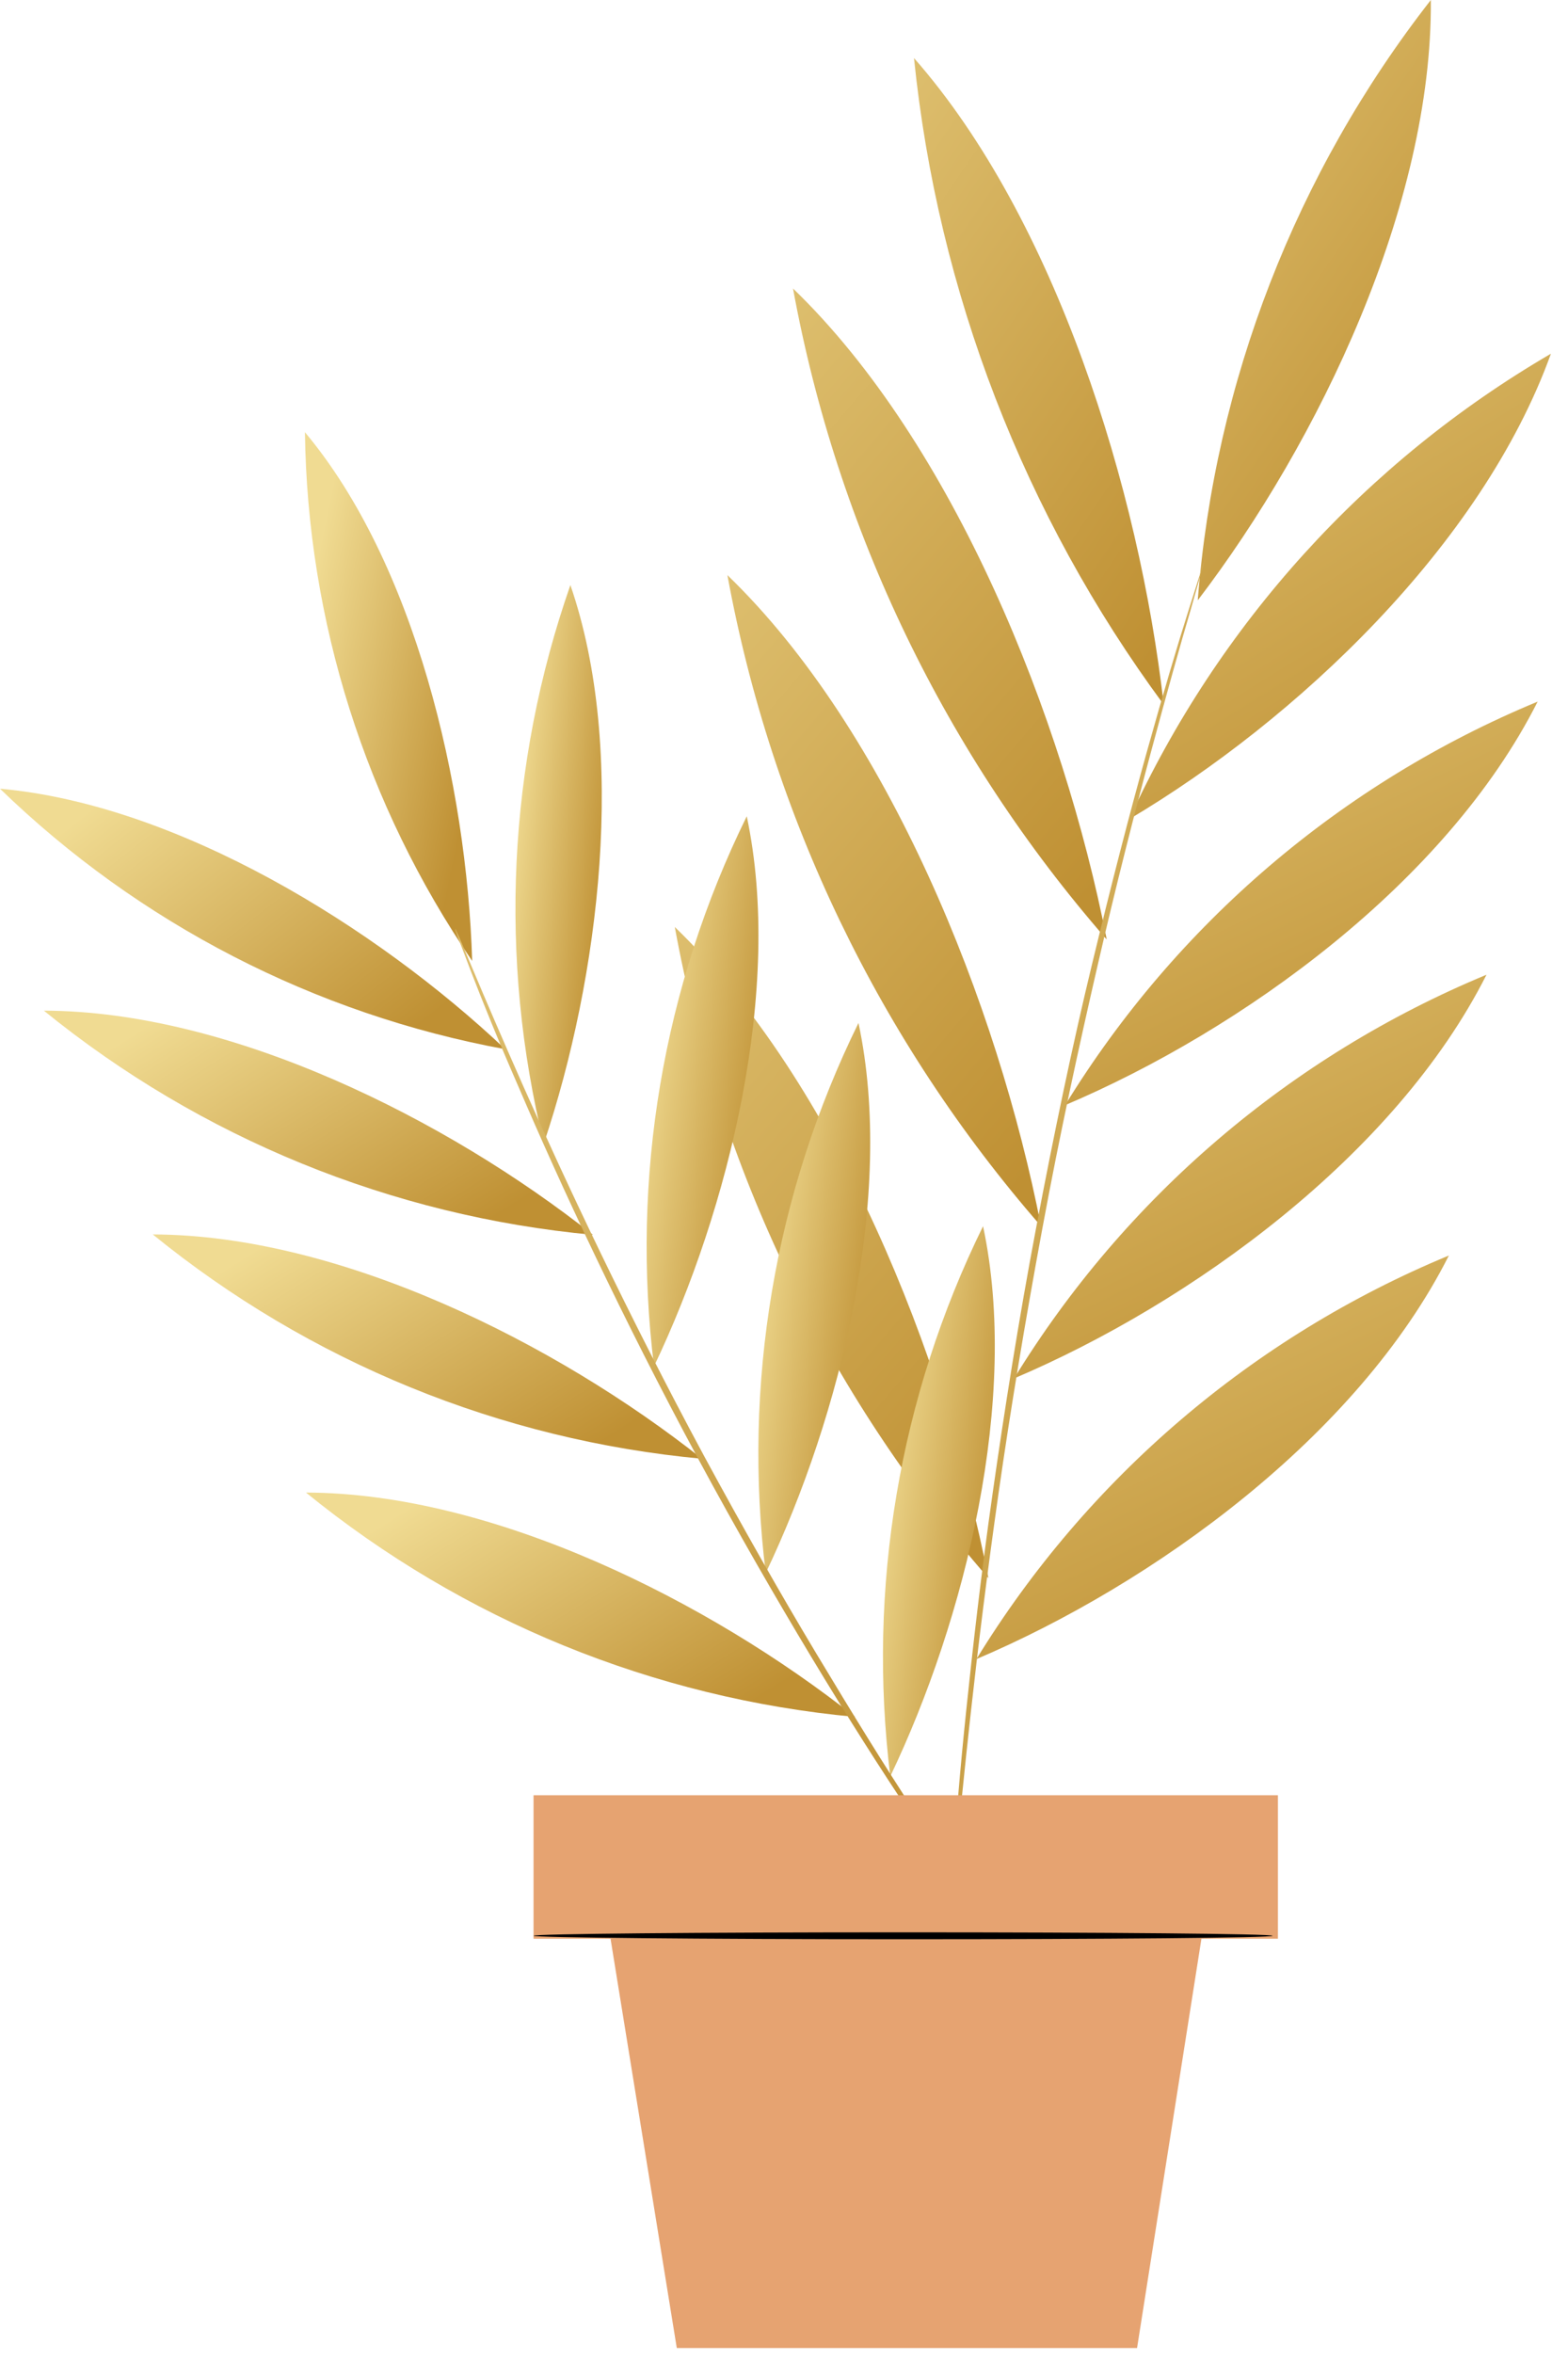 <svg width="76" height="114" viewBox="0 0 76 114" fill="none" xmlns="http://www.w3.org/2000/svg">
<path d="M47.327 80.381C55.889 76.745 65.806 69.596 70.226 60.828C60.72 64.765 52.704 71.609 47.327 80.381Z" fill="url(#paint0_linear_2064_808)"/>
<path d="M49.151 66.783C57.713 63.147 67.624 55.992 72.05 47.224C62.545 51.165 54.53 58.011 49.151 66.783Z" fill="url(#paint1_linear_2064_808)"/>
<path d="M51.624 53.544C60.193 49.909 70.104 42.76 74.529 33.992C65.023 37.93 57.006 44.774 51.624 53.544Z" fill="url(#paint2_linear_2064_808)"/>
<path d="M54.733 39.689C62.813 34.898 71.819 26.432 75.172 17.137C66.196 22.366 59.056 30.244 54.733 39.689Z" fill="url(#paint3_linear_2064_808)"/>
<path d="M58.054 29.085C63.937 21.377 69.429 9.93 69.352 0C62.812 8.375 58.882 18.491 58.054 29.085Z" fill="url(#paint4_linear_2064_808)"/>
<path d="M56.403 34.133C55.221 23.715 51.168 10.624 44.301 2.813C45.456 14.149 49.636 24.966 56.403 34.133Z" fill="url(#paint5_linear_2064_808)"/>
<path d="M53.641 45.515C51.54 34.782 46.241 21.505 38.437 13.977C40.575 25.666 45.827 36.562 53.641 45.515Z" fill="url(#paint6_linear_2064_808)"/>
<path d="M50.455 59.403C48.361 48.669 43.062 35.392 35.257 27.864C37.396 39.552 42.646 50.447 50.455 59.403Z" fill="url(#paint7_linear_2064_808)"/>
<path d="M47.905 76.456C45.811 65.723 40.512 52.446 32.707 44.912C34.846 56.602 40.096 67.499 47.905 76.456Z" fill="url(#paint8_linear_2064_808)"/>
<path d="M58.433 27.068C58.433 27.068 58.433 27.119 58.368 27.228C58.304 27.337 58.272 27.511 58.201 27.703L57.61 29.566C57.096 31.178 56.396 33.529 55.581 36.446C54.765 39.362 53.859 42.869 52.928 46.723C51.996 50.577 51.084 54.925 50.224 59.467C49.363 64.008 48.682 68.356 48.117 72.313C47.551 76.27 47.147 79.861 46.832 82.873C46.517 85.886 46.325 88.326 46.222 90.016C46.17 90.844 46.126 91.493 46.1 91.943C46.1 92.148 46.1 92.315 46.1 92.45C46.089 92.507 46.089 92.566 46.1 92.624C46.1 92.624 46.1 92.566 46.1 92.45C46.1 92.335 46.138 92.155 46.158 91.949C46.203 91.48 46.267 90.832 46.344 90.022C46.492 88.333 46.729 85.898 47.063 82.892C47.397 79.886 47.834 76.308 48.399 72.345C48.965 68.382 49.684 64.046 50.526 59.499C51.367 54.951 52.305 50.66 53.204 46.761C54.103 42.862 54.996 39.375 55.773 36.484C56.55 33.594 57.219 31.204 57.7 29.579L58.233 27.71C58.291 27.504 58.33 27.344 58.368 27.215C58.396 27.169 58.417 27.119 58.433 27.068Z" fill="url(#paint9_linear_2064_808)"/>
<path d="M43.152 86.059C46.787 78.454 49.427 67.759 47.648 59.409C43.589 67.666 42.026 76.927 43.152 86.059Z" fill="url(#paint10_linear_2064_808)"/>
<path d="M37.114 76.212C40.743 68.601 43.389 57.912 41.61 49.562C37.548 57.818 35.985 67.081 37.114 76.212Z" fill="url(#paint11_linear_2064_808)"/>
<path d="M31.699 66.198C35.328 58.587 37.968 47.898 36.195 39.548C32.133 47.804 30.57 57.067 31.699 66.198Z" fill="url(#paint12_linear_2064_808)"/>
<path d="M26.361 55.394C29.059 47.346 30.414 36.375 27.646 28.346C24.604 37.047 24.158 46.444 26.361 55.394Z" fill="url(#paint13_linear_2064_808)"/>
<path d="M22.886 46.556C22.623 37.987 20.098 27.286 14.78 20.94C14.9 30.091 17.72 39.002 22.886 46.556Z" fill="url(#paint14_linear_2064_808)"/>
<path d="M24.492 50.834C18.191 44.886 8.614 38.983 0 38.212C6.739 44.745 15.261 49.137 24.492 50.834Z" fill="url(#paint15_linear_2064_808)"/>
<path d="M28.738 59.826C21.672 54.232 11.189 48.984 2.126 48.965C9.726 55.14 18.988 58.92 28.738 59.826Z" fill="url(#paint16_linear_2064_808)"/>
<path d="M34.024 70.675C26.959 65.081 16.476 59.826 7.406 59.807C15.005 65.989 24.27 69.772 34.024 70.675Z" fill="url(#paint17_linear_2064_808)"/>
<path d="M41.443 83.181C34.377 77.587 23.895 72.332 14.831 72.313C22.427 78.495 31.691 82.278 41.443 83.181Z" fill="url(#paint18_linear_2064_808)"/>
<path d="M22.064 45.002C22.064 45.002 22.064 45.046 22.102 45.143L22.244 45.541C22.392 45.92 22.591 46.434 22.835 47.083C23.349 48.419 24.119 50.339 25.147 52.69C27.164 57.398 30.144 63.822 33.857 70.707C35.713 74.144 37.576 77.375 39.323 80.278C41.07 83.181 42.708 85.744 44.134 87.877C45.56 90.009 46.704 91.731 47.564 92.881L48.528 94.217L48.785 94.564C48.813 94.603 48.845 94.64 48.881 94.673C48.881 94.673 48.881 94.621 48.81 94.544L48.579 94.178L47.661 92.81C46.858 91.628 45.734 89.9 44.321 87.755C42.907 85.609 41.315 83.021 39.574 80.124C37.833 77.227 35.996 73.99 34.133 70.553C30.433 63.68 27.421 57.257 25.353 52.6C24.319 50.262 23.503 48.361 22.95 47.038L22.308 45.522C22.237 45.361 22.18 45.233 22.128 45.13C22.112 45.084 22.091 45.041 22.064 45.002Z" fill="url(#paint19_linear_2064_808)"/>
<path d="M25.86 86.978H61.94V93.927H58.233L55.112 113.763H32.804L29.592 93.927H25.86V86.978Z" fill="#E6A371"/>
<path d="M25.86 93.786C25.86 93.69 33.876 93.619 43.768 93.619C53.66 93.619 61.683 93.69 61.683 93.786C61.683 93.883 53.66 93.953 43.768 93.953C33.876 93.953 25.86 93.87 25.86 93.786Z" fill="black"/>
<defs>
<linearGradient id="paint0_linear_2064_808" x1="42.789" y1="45.483" x2="60.839" y2="82.933" gradientUnits="userSpaceOnUse">
<stop stop-color="#F0DB92"/>
<stop offset="1" stop-color="#BF9033"/>
</linearGradient>
<linearGradient id="paint1_linear_2064_808" x1="44.614" y1="31.874" x2="62.673" y2="69.331" gradientUnits="userSpaceOnUse">
<stop stop-color="#F0DB92"/>
<stop offset="1" stop-color="#BF9033"/>
</linearGradient>
<linearGradient id="paint2_linear_2064_808" x1="47.085" y1="18.647" x2="65.132" y2="56.101" gradientUnits="userSpaceOnUse">
<stop stop-color="#F0DB92"/>
<stop offset="1" stop-color="#BF9033"/>
</linearGradient>
<linearGradient id="paint3_linear_2064_808" x1="50.683" y1="-0.562" x2="74.569" y2="37.79" gradientUnits="userSpaceOnUse">
<stop stop-color="#F0DB92"/>
<stop offset="1" stop-color="#BF9033"/>
</linearGradient>
<linearGradient id="paint4_linear_2064_808" x1="55.815" y1="-22.826" x2="87.875" y2="-0.76" gradientUnits="userSpaceOnUse">
<stop stop-color="#F0DB92"/>
<stop offset="1" stop-color="#BF9033"/>
</linearGradient>
<linearGradient id="paint5_linear_2064_808" x1="41.903" y1="-21.767" x2="76.36" y2="1.82" gradientUnits="userSpaceOnUse">
<stop stop-color="#F0DB92"/>
<stop offset="1" stop-color="#BF9033"/>
</linearGradient>
<linearGradient id="paint6_linear_2064_808" x1="35.424" y1="-10.775" x2="72.186" y2="20.621" gradientUnits="userSpaceOnUse">
<stop stop-color="#F0DB92"/>
<stop offset="1" stop-color="#BF9033"/>
</linearGradient>
<linearGradient id="paint7_linear_2064_808" x1="32.246" y1="3.112" x2="69.005" y2="34.493" gradientUnits="userSpaceOnUse">
<stop stop-color="#F0DB92"/>
<stop offset="1" stop-color="#BF9033"/>
</linearGradient>
<linearGradient id="paint8_linear_2064_808" x1="29.696" y1="20.155" x2="66.461" y2="51.535" gradientUnits="userSpaceOnUse">
<stop stop-color="#F0DB92"/>
<stop offset="1" stop-color="#BF9033"/>
</linearGradient>
<linearGradient id="paint9_linear_2064_808" x1="43.646" y1="-24.382" x2="90.085" y2="-8.894" gradientUnits="userSpaceOnUse">
<stop stop-color="#F0DB92"/>
<stop offset="1" stop-color="#BF9033"/>
</linearGradient>
<linearGradient id="paint10_linear_2064_808" x1="43.349" y1="64.614" x2="49.715" y2="65.462" gradientUnits="userSpaceOnUse">
<stop stop-color="#F0DB92"/>
<stop offset="1" stop-color="#BF9033"/>
</linearGradient>
<linearGradient id="paint11_linear_2064_808" x1="37.309" y1="54.767" x2="43.677" y2="55.616" gradientUnits="userSpaceOnUse">
<stop stop-color="#F0DB92"/>
<stop offset="1" stop-color="#BF9033"/>
</linearGradient>
<linearGradient id="paint12_linear_2064_808" x1="31.894" y1="44.753" x2="38.259" y2="45.601" gradientUnits="userSpaceOnUse">
<stop stop-color="#F0DB92"/>
<stop offset="1" stop-color="#BF9033"/>
</linearGradient>
<linearGradient id="paint13_linear_2064_808" x1="25.409" y1="33.629" x2="30.362" y2="34.131" gradientUnits="userSpaceOnUse">
<stop stop-color="#F0DB92"/>
<stop offset="1" stop-color="#BF9033"/>
</linearGradient>
<linearGradient id="paint14_linear_2064_808" x1="15.606" y1="25.943" x2="24.897" y2="27.869" gradientUnits="userSpaceOnUse">
<stop stop-color="#F0DB92"/>
<stop offset="1" stop-color="#BF9033"/>
</linearGradient>
<linearGradient id="paint15_linear_2064_808" x1="2.495" y1="40.677" x2="13.689" y2="54.906" gradientUnits="userSpaceOnUse">
<stop stop-color="#F0DB92"/>
<stop offset="1" stop-color="#BF9033"/>
</linearGradient>
<linearGradient id="paint16_linear_2064_808" x1="4.837" y1="51.086" x2="13.734" y2="65.365" gradientUnits="userSpaceOnUse">
<stop stop-color="#F0DB92"/>
<stop offset="1" stop-color="#BF9033"/>
</linearGradient>
<linearGradient id="paint17_linear_2064_808" x1="10.117" y1="61.93" x2="19.021" y2="76.214" gradientUnits="userSpaceOnUse">
<stop stop-color="#F0DB92"/>
<stop offset="1" stop-color="#BF9033"/>
</linearGradient>
<linearGradient id="paint18_linear_2064_808" x1="17.542" y1="74.436" x2="26.447" y2="88.719" gradientUnits="userSpaceOnUse">
<stop stop-color="#F0DB92"/>
<stop offset="1" stop-color="#BF9033"/>
</linearGradient>
<linearGradient id="paint19_linear_2064_808" x1="16.75" y1="6.019" x2="75.311" y2="62.031" gradientUnits="userSpaceOnUse">
<stop stop-color="#F0DB92"/>
<stop offset="1" stop-color="#BF9033"/>
</linearGradient>
</defs>
</svg>
